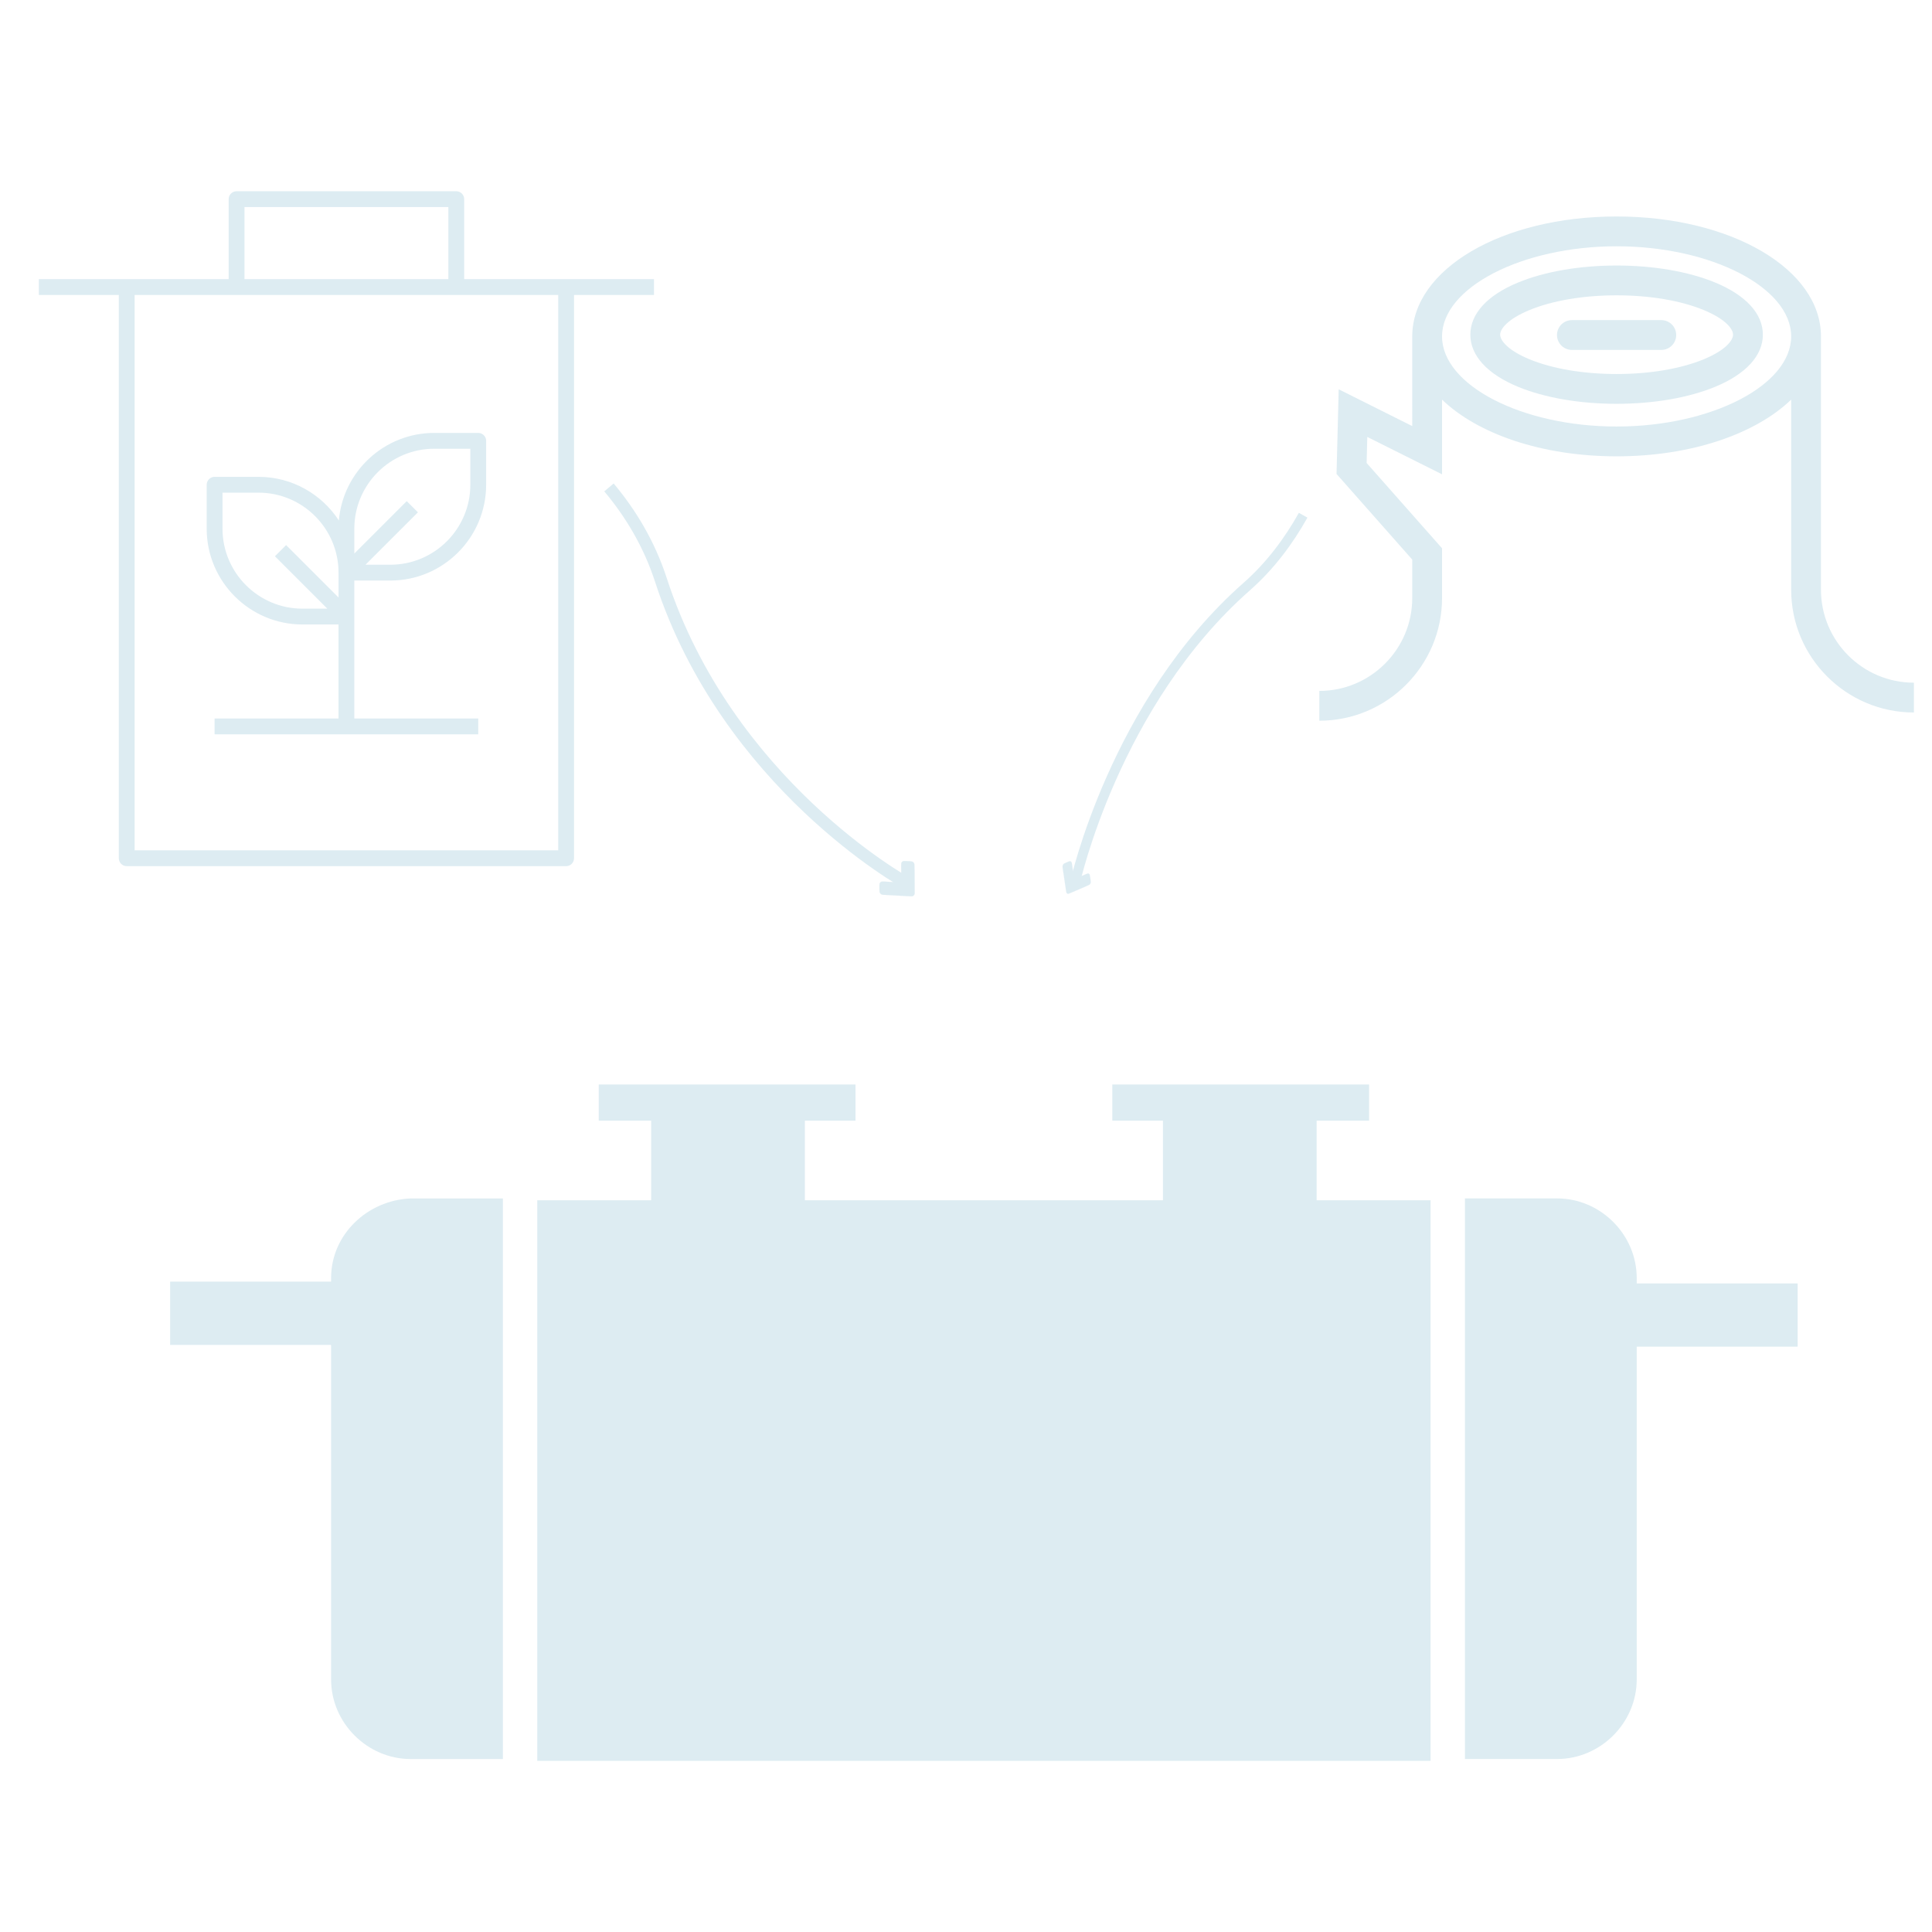 <?xml version="1.0" encoding="UTF-8" standalone="no"?>
<svg
   xmlns:dc="http://purl.org/dc/elements/1.1/"
   xmlns:cc="http://creativecommons.org/ns#"
   xmlns:rdf="http://www.w3.org/1999/02/22-rdf-syntax-ns#"
   xmlns:svg="http://www.w3.org/2000/svg"
   xmlns="http://www.w3.org/2000/svg"
   xmlns:sodipodi="http://sodipodi.sourceforge.net/DTD/sodipodi-0.dtd"
   xmlns:inkscape="http://www.inkscape.org/namespaces/inkscape"
   id="svg157"
   viewBox="0 0 700 700"
   version="1.1"
   height="700pt"
   width="700pt"
   sodipodi:docname="Biomassa.svg"
   inkscape:version="0.92.5 (2060ec1f9f, 2020-04-08)">
  <sodipodi:namedview
     pagecolor="#ffffff"
     bordercolor="#666666"
     borderopacity="1"
     objecttolerance="10"
     gridtolerance="10"
     guidetolerance="10"
     inkscape:pageopacity="0"
     inkscape:pageshadow="2"
     inkscape:window-width="1920"
     inkscape:window-height="1016"
     id="namedview105"
     showgrid="false"
     inkscape:zoom="0.715188"
     inkscape:cx="610.01706"
     inkscape:cy="548.69968"
     inkscape:window-x="0"
     inkscape:window-y="27"
     inkscape:window-maximized="1"
     inkscape:current-layer="svg157"
     inkscape:pagecheckerboard="true" />
  <defs
     id="defs71">
    <symbol
       overflow="visible"
       id="w">
      <path
         id="path2"
         d="m18.766-1.125c-0.969 0.5-1.98 0.875-3.031 1.125-1.043 0.258-2.137 0.391-3.281 0.391-3.398 0-6.09-0.945-8.078-2.844-1.992-1.906-2.984-4.484-2.984-7.734 0-3.258 0.992-5.836 2.984-7.734 1.988-1.906 4.68-2.859 8.078-2.859 1.145 0 2.238 0.133 3.281 0.391 1.051 0.25 2.062 0.625 3.031 1.125v4.219c-0.98-0.656-1.945-1.141-2.891-1.453-0.949-0.312-1.949-0.469-3-0.469-1.875 0-3.352 0.605-4.422 1.812-1.074 1.199-1.609 2.856-1.609 4.969 0 2.106 0.535 3.762 1.609 4.969 1.07 1.199 2.547 1.797 4.422 1.797 1.051 0 2.051-0.148 3-0.453 0.945-0.312 1.91-0.801 2.891-1.469z" />
    </symbol>
    <symbol
       overflow="visible"
       id="b">
      <path
         id="path5"
         d="m13.734-11.141c-0.438-0.195-0.871-0.344-1.297-0.438-0.418-0.102-0.84-0.156-1.266-0.156-1.262 0-2.231 0.406-2.906 1.219-0.68 0.805-1.016 1.953-1.016 3.453v7.062h-4.891v-15.312h4.891v2.516c0.625-1 1.344-1.727 2.156-2.188 0.82-0.469 1.801-0.703 2.938-0.703 0.164 0 0.344 0.012 0.531 0.031 0.195 0.012 0.477 0.039 0.844 0.078z" />
    </symbol>
    <symbol
       overflow="visible"
       id="a">
      <path
         id="path8"
         d="m17.641-7.703v1.406h-11.453c0.125 1.148 0.539 2.008 1.25 2.578 0.707 0.574 1.703 0.859 2.984 0.859 1.031 0 2.082-0.148 3.156-0.453 1.082-0.312 2.191-0.773 3.328-1.391v3.766c-1.156 0.438-2.312 0.766-3.469 0.984-1.156 0.227-2.312 0.344-3.469 0.344-2.773 0-4.93-0.703-6.469-2.109-1.531-1.406-2.297-3.379-2.297-5.922 0-2.5 0.754-4.461 2.266-5.891 1.508-1.438 3.582-2.156 6.219-2.156 2.406 0 4.332 0.73 5.781 2.188 1.445 1.449 2.172 3.383 2.172 5.797zm-5.031-1.625c0-0.926-0.273-1.672-0.812-2.234-0.543-0.57-1.25-0.859-2.125-0.859-0.949 0-1.719 0.266-2.312 0.797s-0.965 1.297-1.109 2.297z" />
    </symbol>
    <symbol
       overflow="visible"
       id="f">
      <path
         id="path11"
         d="m9.219-6.891c-1.023 0-1.793 0.172-2.312 0.516-0.512 0.344-0.766 0.855-0.766 1.531 0 0.625 0.207 1.117 0.625 1.469 0.414 0.344 0.988 0.516 1.719 0.516 0.926 0 1.703-0.328 2.328-0.984 0.633-0.664 0.953-1.492 0.953-2.484v-0.562zm7.469-1.844v8.734h-4.922v-2.266c-0.656 0.93-1.398 1.605-2.219 2.031-0.824 0.414-1.824 0.625-3 0.625-1.586 0-2.871-0.457-3.859-1.375-0.992-0.926-1.484-2.129-1.484-3.609 0-1.789 0.613-3.102 1.844-3.938 1.238-0.844 3.18-1.266 5.828-1.266h2.891v-0.391c0-0.77-0.309-1.332-0.922-1.688-0.617-0.363-1.57-0.547-2.859-0.547-1.055 0-2.031 0.105-2.938 0.312-0.898 0.211-1.73 0.523-2.5 0.938v-3.734c1.039-0.25 2.086-0.441 3.141-0.578 1.062-0.133 2.125-0.203 3.188-0.203 2.758 0 4.75 0.547 5.969 1.641 1.227 1.086 1.844 2.856 1.844 5.312z" />
    </symbol>
    <symbol
       overflow="visible"
       id="d">
      <path
         id="path14"
         d="m7.703-19.656v4.344h5.047v3.5h-5.047v6.5c0 0.711 0.141 1.188 0.422 1.438s0.836 0.375 1.672 0.375h2.516v3.5h-4.188c-1.938 0-3.312-0.398-4.125-1.203-0.805-0.812-1.203-2.18-1.203-4.109v-6.5h-2.422v-3.5h2.422v-4.344z" />
    </symbol>
    <symbol
       overflow="visible"
       id="j">
      <path
         id="path17"
         d="m12.766-13.078v-8.203h4.922v21.281h-4.922v-2.219c-0.668 0.906-1.406 1.57-2.219 1.984s-1.758 0.625-2.828 0.625c-1.887 0-3.434-0.75-4.641-2.25-1.211-1.5-1.812-3.426-1.812-5.781 0-2.363 0.602-4.297 1.812-5.797 1.207-1.5 2.754-2.25 4.641-2.25 1.062 0 2 0.215 2.812 0.641 0.82 0.43 1.566 1.086 2.234 1.969zm-3.219 9.922c1.039 0 1.836-0.379 2.391-1.141 0.551-0.77 0.828-1.883 0.828-3.344 0-1.457-0.277-2.566-0.828-3.328-0.555-0.77-1.352-1.156-2.391-1.156-1.043 0-1.84 0.387-2.391 1.156-0.555 0.762-0.828 1.871-0.828 3.328 0 1.461 0.273 2.574 0.828 3.344 0.551 0.762 1.348 1.141 2.391 1.141z" />
    </symbol>
    <symbol
       overflow="visible"
       id="i">
      <path
         id="path20"
         d="m10.5-3.156c1.051 0 1.852-0.379 2.406-1.141 0.551-0.77 0.828-1.883 0.828-3.344 0-1.457-0.277-2.566-0.828-3.328-0.555-0.77-1.355-1.156-2.406-1.156-1.055 0-1.859 0.387-2.422 1.156-0.555 0.773-0.828 1.883-0.828 3.328 0 1.449 0.273 2.559 0.828 3.328 0.562 0.773 1.367 1.156 2.422 1.156zm-3.25-9.922c0.676-0.883 1.422-1.539 2.234-1.969 0.82-0.426 1.766-0.641 2.828-0.641 1.895 0 3.445 0.75 4.656 2.25 1.207 1.5 1.812 3.434 1.812 5.797 0 2.356-0.605 4.281-1.812 5.781-1.211 1.5-2.762 2.25-4.656 2.25-1.062 0-2.008-0.211-2.828-0.625-0.812-0.426-1.559-1.086-2.234-1.984v2.219h-4.891v-21.281h4.891z" />
    </symbol>
    <symbol
       overflow="visible"
       id="h">
      <path
         id="path23"
         d="m0.344-15.312h4.891l4.125 10.391 3.5-10.391h4.891l-6.438 16.766c-0.648 1.695-1.402 2.883-2.266 3.562-0.867 0.688-2 1.031-3.406 1.031h-2.844v-3.219h1.531c0.832 0 1.438-0.137 1.812-0.406 0.383-0.262 0.68-0.73 0.891-1.406l0.141-0.422z" />
    </symbol>
    <symbol
       overflow="visible"
       id="g">
      <path
         id="path26"
         d="m7.828-16.438v12.453h1.891c2.156 0 3.801-0.531 4.938-1.594 1.133-1.062 1.703-2.613 1.703-4.656 0-2.019-0.57-3.555-1.703-4.609-1.125-1.062-2.773-1.594-4.938-1.594zm-5.25-3.969h5.547c3.094 0 5.398 0.219 6.922 0.656 1.52 0.438 2.82 1.188 3.906 2.25 0.957 0.918 1.664 1.98 2.125 3.188 0.469 1.199 0.703 2.559 0.703 4.078 0 1.543-0.234 2.918-0.703 4.125-0.461 1.211-1.168 2.277-2.125 3.203-1.094 1.055-2.406 1.805-3.938 2.25-1.531 0.438-3.828 0.656-6.891 0.656h-5.547z" />
    </symbol>
    <symbol
       overflow="visible"
       id="e">
      <path
         id="path29"
         d="m17.75-9.328v9.328h-4.922v-7.141c0-1.32-0.031-2.234-0.094-2.734s-0.168-0.867-0.312-1.109c-0.188-0.312-0.449-0.555-0.781-0.734-0.324-0.176-0.695-0.266-1.109-0.266-1.023 0-1.824 0.398-2.406 1.188-0.586 0.781-0.875 1.871-0.875 3.266v7.531h-4.891v-15.312h4.891v2.234c0.738-0.883 1.52-1.539 2.344-1.969 0.832-0.426 1.75-0.641 2.75-0.641 1.77 0 3.113 0.547 4.031 1.641 0.914 1.086 1.375 2.656 1.375 4.719z" />
    </symbol>
    <symbol
       overflow="visible"
       id="v">
      <path
         id="path32"
         d="m2.359-15.312h4.891v15.312h-4.891zm0-5.969h4.891v4h-4.891z" />
    </symbol>
    <symbol
       overflow="visible"
       id="u">
      <path
         id="path35"
         d="m2.359-21.281h4.891v21.281h-4.891z" />
    </symbol>
    <symbol
       overflow="visible"
       id="t">
      <path
         id="path38"
         d="m2.578-20.406h14.203v3.969h-8.953v3.797h8.422v3.984h-8.422v4.672h9.25v3.984h-14.5z" />
    </symbol>
    <symbol
       overflow="visible"
       id="s">
      <path
         id="path41"
         d="m14.312-14.828v3.719c-1.043-0.438-2.055-0.766-3.031-0.984-0.98-0.219-1.902-0.328-2.766-0.328-0.93 0-1.621 0.117-2.078 0.344-0.449 0.23-0.672 0.59-0.672 1.078 0 0.387 0.172 0.684 0.516 0.891 0.344 0.211 0.957 0.367 1.844 0.469l0.859 0.125c2.508 0.324 4.195 0.852 5.062 1.578 0.863 0.73 1.297 1.871 1.297 3.422 0 1.637-0.605 2.867-1.812 3.688-1.199 0.812-2.992 1.219-5.375 1.219-1.023 0-2.074-0.078-3.156-0.234-1.074-0.156-2.18-0.395-3.312-0.719v-3.719c0.969 0.48 1.961 0.84 2.984 1.078 1.031 0.23 2.078 0.344 3.141 0.344 0.957 0 1.676-0.129 2.156-0.391 0.477-0.27 0.719-0.664 0.719-1.188 0-0.438-0.168-0.758-0.5-0.969-0.336-0.219-0.996-0.383-1.984-0.5l-0.859-0.109c-2.18-0.27-3.703-0.773-4.578-1.516-0.875-0.738-1.312-1.859-1.312-3.359 0-1.625 0.551-2.828 1.656-3.609 1.113-0.789 2.82-1.188 5.125-1.188 0.895 0 1.836 0.074 2.828 0.219 1 0.137 2.082 0.352 3.25 0.641z" />
    </symbol>
    <symbol
       overflow="visible"
       id="c">
      <path
         id="path44"
         d="m9.641-12.188c-1.086 0-1.914 0.391-2.484 1.172-0.574 0.781-0.859 1.906-0.859 3.375s0.285 2.594 0.859 3.375c0.57 0.773 1.398 1.156 2.484 1.156 1.062 0 1.875-0.383 2.438-1.156 0.57-0.781 0.859-1.906 0.859-3.375s-0.289-2.594-0.859-3.375c-0.562-0.781-1.375-1.172-2.438-1.172zm0-3.5c2.633 0 4.691 0.715 6.172 2.141 1.477 1.418 2.219 3.387 2.219 5.906 0 2.512-0.742 4.481-2.219 5.906-1.48 1.418-3.539 2.125-6.172 2.125-2.648 0-4.715-0.707-6.203-2.125-1.492-1.426-2.234-3.394-2.234-5.906 0-2.519 0.742-4.488 2.234-5.906 1.488-1.426 3.555-2.141 6.203-2.141z" />
    </symbol>
    <symbol
       overflow="visible"
       id="r">
      <path
         id="path47"
         d="m12.422-21.281v3.219h-2.703c-0.688 0-1.172 0.125-1.453 0.375-0.273 0.25-0.406 0.688-0.406 1.312v1.062h4.188v3.5h-4.188v11.812h-4.891v-11.812h-2.438v-3.5h2.438v-1.062c0-1.664 0.461-2.898 1.391-3.703 0.926-0.801 2.367-1.203 4.328-1.203z" />
    </symbol>
    <symbol
       overflow="visible"
       id="q">
      <path
         id="path50"
         d="m16.547-12.766c0.613-0.945 1.348-1.672 2.203-2.172 0.852-0.5 1.789-0.75 2.812-0.75 1.758 0 3.098 0.547 4.016 1.641 0.926 1.086 1.391 2.656 1.391 4.719v9.328h-4.922v-7.984-0.359c0.008-0.133 0.016-0.32 0.016-0.562 0-1.082-0.164-1.863-0.484-2.344-0.312-0.488-0.824-0.734-1.531-0.734-0.93 0-1.648 0.387-2.156 1.156-0.512 0.762-0.773 1.867-0.781 3.312v7.516h-4.922v-7.984c0-1.695-0.148-2.785-0.438-3.266-0.293-0.488-0.812-0.734-1.562-0.734-0.938 0-1.664 0.387-2.172 1.156-0.512 0.762-0.766 1.859-0.766 3.297v7.531h-4.922v-15.312h4.922v2.234c0.602-0.863 1.289-1.516 2.062-1.953 0.781-0.438 1.641-0.656 2.578-0.656 1.062 0 2 0.258 2.812 0.766 0.812 0.512 1.426 1.23 1.844 2.156z" />
    </symbol>
    <symbol
       overflow="visible"
       id="p">
      <path
         id="path53"
         d="m17.75-9.328v9.328h-4.922v-7.109c0-1.344-0.031-2.266-0.094-2.766s-0.168-0.867-0.312-1.109c-0.188-0.312-0.449-0.555-0.781-0.734-0.324-0.176-0.695-0.266-1.109-0.266-1.023 0-1.824 0.398-2.406 1.188-0.586 0.781-0.875 1.871-0.875 3.266v7.531h-4.891v-21.281h4.891v8.203c0.738-0.883 1.52-1.539 2.344-1.969 0.832-0.426 1.75-0.641 2.75-0.641 1.77 0 3.113 0.547 4.031 1.641 0.914 1.086 1.375 2.656 1.375 4.719z" />
    </symbol>
    <symbol
       overflow="visible"
       id="o">
      <path
         id="path56"
         d="m2.578-20.406h5.875l7.422 14v-14h4.984v20.406h-5.875l-7.422-14v14h-4.984z" />
    </symbol>
    <symbol
       overflow="visible"
       id="n">
      <path
         id="path59"
         d="m2.188-5.969v-9.344h4.922v1.531c0 0.836-0.008 1.875-0.016 3.125-0.012 1.25-0.016 2.086-0.016 2.5 0 1.242 0.031 2.133 0.094 2.672 0.07 0.543 0.18 0.934 0.328 1.172 0.207 0.324 0.473 0.574 0.797 0.75 0.32 0.168 0.691 0.25 1.109 0.25 1.02 0 1.82-0.391 2.406-1.172 0.582-0.781 0.875-1.867 0.875-3.266v-7.562h4.891v15.312h-4.891v-2.219c-0.742 0.898-1.523 1.559-2.344 1.984-0.824 0.414-1.734 0.625-2.734 0.625-1.762 0-3.106-0.539-4.031-1.625-0.93-1.082-1.391-2.66-1.391-4.734z" />
    </symbol>
    <symbol
       overflow="visible"
       id="m">
      <path
         id="path62"
         d="m2.578-20.406h8.734c2.594 0 4.582 0.578 5.969 1.734 1.395 1.148 2.094 2.789 2.094 4.922 0 2.137-0.699 3.781-2.094 4.938-1.387 1.156-3.375 1.734-5.969 1.734h-3.484v7.078h-5.25zm5.25 3.812v5.703h2.922c1.02 0 1.805-0.25 2.359-0.75 0.562-0.5 0.844-1.203 0.844-2.109 0-0.914-0.281-1.617-0.844-2.109-0.555-0.488-1.34-0.734-2.359-0.734z" />
    </symbol>
    <symbol
       overflow="visible"
       id="l">
      <path
         id="path65"
         d="m2.359-15.312h4.891v15.031c0 2.051-0.496 3.617-1.484 4.703-0.98 1.082-2.406 1.625-4.281 1.625h-2.422v-3.219h0.859c0.926 0 1.562-0.211 1.906-0.625 0.352-0.418 0.531-1.246 0.531-2.484zm0-5.969h4.891v4h-4.891z" />
    </symbol>
    <symbol
       overflow="visible"
       id="k">
      <path
         id="path68"
         d="m14.719-14.828v3.984c-0.656-0.457-1.324-0.797-2-1.016-0.668-0.219-1.359-0.328-2.078-0.328-1.367 0-2.434 0.402-3.203 1.203-0.762 0.793-1.141 1.906-1.141 3.344 0 1.43 0.379 2.543 1.141 3.344 0.77 0.793 1.836 1.188 3.203 1.188 0.758 0 1.484-0.109 2.172-0.328 0.688-0.227 1.32-0.566 1.906-1.016v4c-0.762 0.281-1.539 0.488-2.328 0.625-0.781 0.145-1.574 0.219-2.375 0.219-2.762 0-4.922-0.707-6.484-2.125-1.555-1.414-2.328-3.383-2.328-5.906 0-2.531 0.773-4.504 2.328-5.922 1.562-1.414 3.723-2.125 6.484-2.125 0.801 0 1.594 0.074 2.375 0.219 0.781 0.137 1.555 0.352 2.328 0.641z" />
    </symbol>
  </defs>
  <g
     style="fill:#ddecf2;fill-opacity:1"
     transform="matrix(1.17,0,0,1.17,-53.013,187.857)"
     id="g155">
    <path
       style="fill:#ddecf2;fill-opacity:1"
       id="path73"
       d="m 147.84,235.2 v 1.121 H 98 v 19.602 h 49.84 v 103.6 c 0,13.441 11.199,24.641 24.641,24.641 h 28.559 v -173.6 h -28.559 c -13.441,0.559 -24.641,11.199 -24.641,24.637 z"
       inkscape:connector-curvature="0" />
    <path
       style="fill:#ddecf2;fill-opacity:1"
       id="path75"
       d="m 453.04,186.48 h 16.242 v -11.199 h -79.52 v 11.199 h 15.68 v 24.641 H 294.562 V 186.48 h 15.68 v -11.199 h -79.52 v 11.199 h 16.242 v 24.641 h -35.281 v 173.6 h 276.64 v -173.6 h -35.281 z"
       inkscape:connector-curvature="0" />
    <path
       style="fill:#ddecf2;fill-opacity:1"
       id="path77"
       d="m 602,236.88 h -49.84 v -1.68 c 0,-13.441 -11.199,-24.641 -24.641,-24.641 H 498.96 v 173.6 h 28.559 c 13.441,0 24.641,-11.199 24.641,-24.641 v -103.04 H 602 Z"
       inkscape:connector-curvature="0" />
  </g>
  <g
     transform="matrix(7.96,0,0,7.96,-1.846,64.196)"
     id="g976">
    <path
       id="compost--bin_1_"
       d="M 26,31.36 H 6 C 5.801,31.36 5.64,31.199 5.64,31 V 5.36 H 2 V 4.64 h 8.64 V 1 c 0,-0.199 0.161,-0.36 0.36,-0.36 h 10 c 0.199,0 0.36,0.161 0.36,0.36 V 4.64 H 30 V 5.36 H 26.36 V 31 c 0,0.199 -0.161,0.36 -0.36,0.36 z M 6.36,30.64 H 25.64 V 5.36 H 6.36 Z m 5,-26 h 9.28 V 1.36 H 11.36 Z M 22,25.36 H 10 v -0.72 h 5.64 V 20.36 H 14 C 11.596,20.36 9.64,18.404 9.64,16 v -2 c 0,-0.199 0.161,-0.36 0.36,-0.36 h 2 c 1.529,0 2.877,0.792 3.656,1.986 0.19,-2.23 2.066,-3.986 4.344,-3.986 h 2 c 0.199,0 0.36,0.161 0.36,0.36 v 2 c 0,2.404 -1.956,4.36 -4.36,4.36 h -1.64 v 6.279 H 22 Z m -11.64,-11 V 16 c 0,2.007 1.633,3.64 3.64,3.64 h 1.131 l -2.385,-2.385 0.509,-0.509 2.386,2.385 V 18 c 0,-2.007 -1.633,-3.64 -3.64,-3.64 z m 6.509,3.28 H 18 c 2.007,0 3.64,-1.632 3.64,-3.64 V 12.36 H 20 c -2.007,0 -3.64,1.633 -3.64,3.64 v 1.131 l 2.385,-2.385 0.51,0.509 z"
       style="fill:#ddecf2;fill-opacity:1"
       inkscape:connector-curvature="0" />
    <rect
       y="0"
       x="0"
       id="_Transparent_Rectangle"
       style="fill:none"
       width="32"
       height="32" />
  </g>
  <g
     transform="matrix(0.352,0,0,0.352,478.019,62.071)"
     id="g1022">
    <g
       id="g10"
       style="fill:#ddecf2;fill-opacity:1">
      <g
         id="g8"
         style="fill:#ddecf2;fill-opacity:1">
        <path
           d="m 516.347,430.702 c 0,0 -0.007,-259.679 -0.007,-260.779 0,-69.217 -92.397,-123.435 -210.351,-123.435 -117.954,0 -210.351,54.219 -210.351,123.435 0,1.1 0.007,92.316 0.007,92.316 l -75.72,-37.861 -2.213,87.121 77.933,88.164 v 39.504 c 0,52.75 -42.905,95.666 -95.644,95.666 v 30.676 c 69.653,0 126.32,-56.677 126.32,-126.342 v -51.12 l -77.639,-87.83 0.681,-26.82 76.958,38.479 v -76.87 c 36.636,35.269 102.708,58.355 179.669,58.355 76.971,0 143.048,-23.093 179.682,-58.368 v 195.71 c 0,69.657 56.67,126.327 126.327,126.327 v -30.676 c -52.742,10e-4 -95.652,-42.908 -95.652,-95.652 z M 305.989,262.686 c -97.393,0 -179.675,-42.48 -179.675,-92.761 0,-50.281 82.282,-92.758 179.675,-92.758 97.393,0 179.675,42.478 179.675,92.758 0,50.28 -82.28,92.761 -179.675,92.761 z"
           id="path2-3"
           style="fill:#ddecf2;fill-opacity:1"
           inkscape:connector-curvature="0" />
        <path
           d="m 407.449,114.48 c -27.35,-11.293 -63.384,-17.514 -101.46,-17.514 -38.078,0 -74.109,6.221 -101.46,17.514 -31.654,13.072 -49.084,32.127 -49.084,53.657 0,21.53 17.431,40.587 49.084,53.659 27.348,11.293 63.382,17.514 101.46,17.514 38.076,0 74.107,-6.221 101.46,-17.514 31.651,-13.072 49.084,-32.129 49.084,-53.659 0,-21.53 -17.433,-40.584 -49.084,-53.657 z m -11.71,78.963 c -23.724,9.799 -55.596,15.193 -89.75,15.193 -34.154,0 -66.028,-5.395 -89.75,-15.193 -22.232,-9.179 -30.118,-19.37 -30.118,-25.306 0,-5.936 7.888,-16.123 30.118,-25.304 23.721,-9.799 55.596,-15.194 89.75,-15.194 34.154,0 66.026,5.395 89.75,15.194 22.232,9.179 30.117,19.368 30.117,25.304 0,5.936 -7.885,16.128 -30.117,25.306 z"
           id="path4"
           style="fill:#ddecf2;fill-opacity:1"
           inkscape:connector-curvature="0" />
        <path
           d="m 352.003,153.163 h -92.029 c -8.471,0 -15.338,6.867 -15.338,15.338 0,8.471 6.867,15.338 15.338,15.338 h 92.029 c 8.471,0 15.338,-6.867 15.338,-15.338 0,-8.471 -6.864,-15.338 -15.338,-15.338 z"
           id="path6"
           style="fill:#ddecf2;fill-opacity:1"
           inkscape:connector-curvature="0" />
      </g>
    </g>
    <g
       id="g12" />
    <g
       id="g14" />
    <g
       id="g16" />
    <g
       id="g18" />
    <g
       id="g20" />
    <g
       id="g22" />
    <g
       id="g24" />
    <g
       id="g26" />
    <g
       id="g28" />
    <g
       id="g30" />
    <g
       id="g32" />
    <g
       id="g34" />
    <g
       id="g36" />
    <g
       id="g38" />
    <g
       id="g40" />
  </g>
  <path
     id="path496-6-8-9"
     d="m 220.639,176.602 c 7.843,9.352 14.568,20.451 18.813,33.506 24.047,73.953 88.718,109.66 88.718,109.66"
     style="fill:none;stroke:#ddecf2;stroke-width:4.439;stroke-opacity:1"
     inkscape:connector-curvature="0" />
  <path
     id="path498-1-7-2"
     d="m 327.085,312.081 c 0.089,-0.038 0.227,-0.097 0.315,-0.115 0.085,-0.023 0.777,7.7e-4 1.531,0.042 1.613,0.09 1.672,0.104 2.028,0.467 0.403,0.421 0.378,0.089 0.417,5.903 0.018,2.822 0.024,5.24 0.014,5.374 -0.007,0.139 -0.058,0.317 -0.112,0.415 -0.128,0.233 -0.407,0.469 -0.658,0.55 -0.186,0.058 -0.651,0.036 -10.574,-0.52 -0.516,-0.033 -0.732,-0.124 -1.036,-0.427 -0.34,-0.348 -0.362,-0.472 -0.372,-2.087 -0.007,-1.175 0.004,-1.399 0.074,-1.585 0.113,-0.289 0.367,-0.54 0.658,-0.644 0.238,-0.091 0.359,-0.081 4.384,0.15 1.528,0.088 2.783,0.149 2.791,0.137 0.006,-0.014 0.002,-1.56 -0.009,-3.44 -0.02,-2.938 -0.013,-3.448 0.053,-3.631 0.087,-0.254 0.278,-0.486 0.5,-0.598 z"
     style="fill:#ddecf2;fill-opacity:1;stroke:#ddecf2;stroke-width:0.037;stroke-opacity:1"
     inkscape:connector-curvature="0" />
  <path
     id="path496-6-8-9-0"
     d="m 472.157,186.679 c -5.265,9.394 -11.943,18.363 -20.407,25.818 -47.945,42.228 -62.277,107.415 -62.277,107.415"
     style="fill:none;stroke:#ddecf2;stroke-width:3.557;stroke-opacity:1"
     inkscape:connector-curvature="0" />
  <path
     id="path498-1-7-2-2"
     d="m 394.692,316.716 c 0.041,0.064 0.105,0.163 0.133,0.232 0.031,0.066 0.129,0.657 0.225,1.305 0.205,1.388 0.205,1.442 0.009,1.851 -0.229,0.465 3.4e-4,0.346 -4.077,2.102 -1.979,0.852 -3.676,1.573 -3.772,1.605 -0.098,0.036 -0.232,0.046 -0.31,0.028 -0.185,-0.039 -0.397,-0.205 -0.496,-0.392 -0.072,-0.14 -0.133,-0.539 -1.392,-9.081 -0.062,-0.446 -0.035,-0.655 0.128,-1.001 0.188,-0.39 0.272,-0.446 1.404,-0.933 0.824,-0.354 0.983,-0.412 1.126,-0.407 0.222,0.009 0.44,0.15 0.562,0.364 0.104,0.174 0.117,0.279 0.623,3.745 0.192,1.316 0.358,2.394 0.367,2.397 0.012,7.2e-4 1.096,-0.461 2.415,-1.028 2.06,-0.888 2.42,-1.033 2.559,-1.032 0.193,-0.002 0.388,0.09 0.503,0.245 z"
     style="fill:#ddecf2;fill-opacity:1;stroke:#ddecf2;stroke-width:0.029;stroke-opacity:1"
     inkscape:connector-curvature="0" />
</svg>
